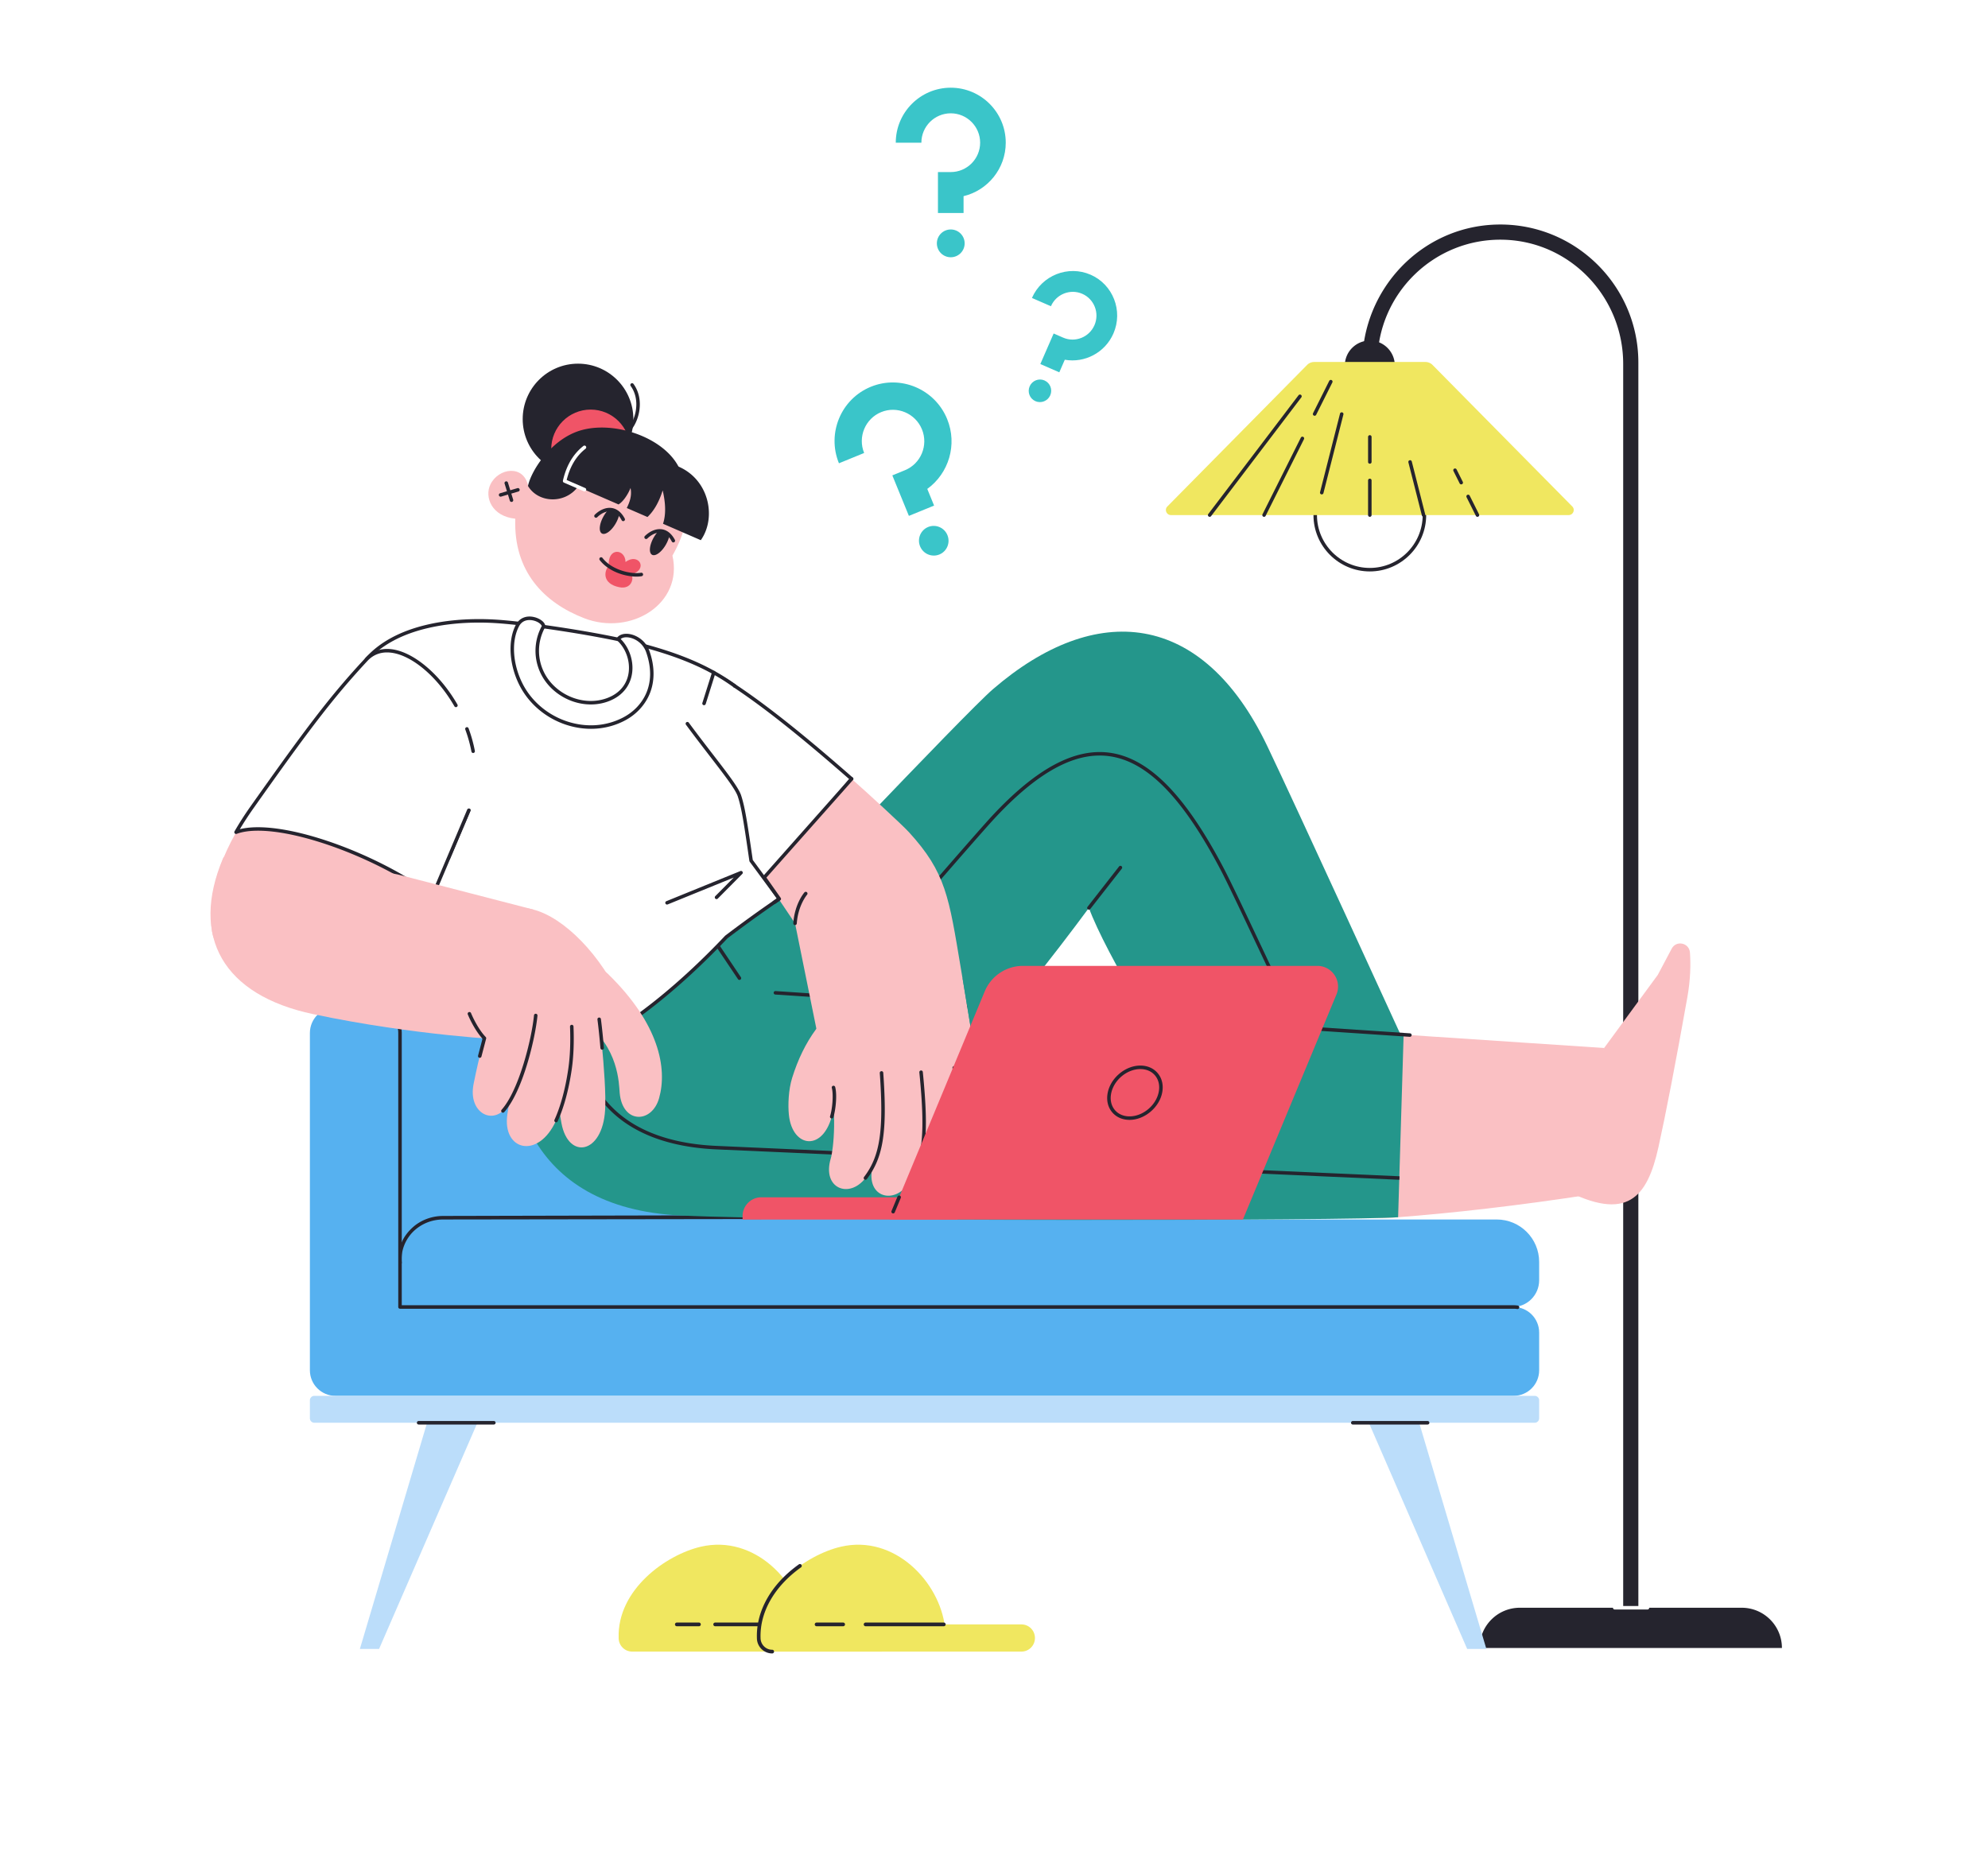 <svg xmlns="http://www.w3.org/2000/svg" viewBox="0 0 1700 1600" width="1700" height="1600"><path fill="#FFF" d="M0 0h1700v1600H0z"/><g transform="translate(997.0 192.0) rotate(0.0 263.5 608.5) scale(0.998 0.998)"><svg width="527.832" height="1219.768" viewBox="0 0 527.832 1219.768"><circle cx="174.726" cy="248.986" fill="#fff" r="46.788"/><path d="M174.726 297.275c-26.626 0-48.288-21.662-48.288-48.288s21.662-48.288 48.288-48.288 48.288 21.662 48.288 48.288-21.662 48.288-48.288 48.288zm0-93.577c-24.972 0-45.288 20.316-45.288 45.288s20.316 45.288 45.288 45.288 45.288-20.316 45.288-45.288-20.316-45.288-45.288-45.288z" fill="#25242e"/><path d="M397.507 1204.398c-3.299-.401-5.686-3.374-5.686-6.697V119.429c0-57.154-45.105-104.755-102.236-106.385-59.454-1.696-108.36 46.175-108.36 105.254v5.019c0 3.323-2.387 6.296-5.686 6.697a6.503 6.503 0 0 1-7.314-6.45v-3.995c0-64.21 50.673-117.688 114.857-119.519 66.794-1.906 121.739 51.876 121.739 118.249v1079.649c0 3.857-3.36 6.93-7.314 6.45z" fill="#25242e"/><path d="M194.641 134.645h-39.83v-13.787c0-10.999 8.916-19.915 19.915-19.915 10.999 0 19.915 8.916 19.915 19.915z" fill="#25242e"/><path d="M194.641 136.145h-39.83a1.5 1.5 0 0 1-1.5-1.5v-13.787c0-11.809 9.607-21.415 21.415-21.415s21.415 9.606 21.415 21.415v13.787a1.5 1.5 0 0 1-1.5 1.5zm-38.33-3h36.83v-12.287c0-10.154-8.261-18.415-18.415-18.415s-18.415 8.261-18.415 18.415z" fill="#25242e"/><path d="M127.066 117.794h95.32c2.287 0 4.478.916 6.085 2.543L348.19 241.591c2.709 2.744.766 7.395-3.091 7.395H4.352c-3.856 0-5.8-4.651-3.091-7.395L120.98 120.337a8.55 8.55 0 0 1 6.086-2.543z" fill="#f0e760"/><g fill="#25242e"><path d="M527.832 1219.768H268.811c0-19.045 15.439-34.485 34.485-34.485h190.052c19.045 0 34.484 15.439 34.484 34.485zM37.506 250.486a1.5 1.5 0 0 1-1.193-2.408l77.349-101.78a1.5 1.5 0 1 1 2.389 1.815l-77.349 101.78a1.498 1.498 0 0 1-1.196.593zm89.916-86.613a1.5 1.5 0 0 1-1.341-2.171l13.869-27.729a1.5 1.5 0 0 1 2.683 1.342l-13.869 27.729a1.499 1.499 0 0 1-1.342.829zm-43.32 86.613a1.5 1.5 0 0 1-1.341-2.171l32.85-65.681a1.5 1.5 0 1 1 2.683 1.342l-32.85 65.681a1.497 1.497 0 0 1-1.342.829zm182.853 0c-.55 0-1.08-.304-1.343-.829l-7.996-15.988a1.5 1.5 0 0 1 2.683-1.342l7.996 15.988a1.5 1.5 0 0 1-1.34 2.171zm-13.909-27.808c-.55 0-1.08-.304-1.343-.829l-5.321-10.638a1.5 1.5 0 0 1 2.683-1.342l5.321 10.638a1.5 1.5 0 0 1-1.34 2.171zm-119.507 8.585a1.5 1.5 0 0 1-1.455-1.869l17.115-67.39a1.501 1.501 0 0 1 2.908.738l-17.115 67.39a1.5 1.5 0 0 1-1.453 1.131zm41.187-26.306a1.5 1.5 0 0 1-1.5-1.5v-21.446a1.5 1.5 0 0 1 3 0v21.446a1.5 1.5 0 0 1-1.5 1.5zm46.068 45.529c-.67 0-1.28-.452-1.453-1.131l-11.563-45.529a1.5 1.5 0 1 1 2.908-.738l11.563 45.529a1.5 1.5 0 0 1-1.455 1.869zm-46.068 0a1.5 1.5 0 0 1-1.5-1.5v-29.699a1.5 1.5 0 0 1 3 0v29.699a1.5 1.5 0 0 1-1.5 1.5z"/></g><path d="M412.646 1186.783h-28.085a1.5 1.5 0 1 1 0-3h28.085a1.5 1.5 0 1 1 0 3z" fill="#fff"/></svg></g><g transform="translate(265.0 860.0) rotate(0.0 525.5 275.0) scale(1.001 1.002)"><svg width="1050.128" height="549.044" viewBox="0 0 1050.128 549.044"><path d="m59.099 549.044 84.005-193.038h-43L42.7 549.044zm929.547 0-84.005-193.038h43l57.404 193.038z" fill="#bbddfa"/><path d="M697.239 213.538H39.822V1.5h631.033c14.572 0 26.384 11.813 26.384 26.384z" fill="#56b1f0"/><path d="M113.234 182.516h900.638c20.023 0 36.255 16.232 36.255 36.255v15.638c0 12.585-10.202 22.787-22.787 22.787H76.979V218.77c0-20.021 16.232-36.254 36.255-36.254z" fill="#56b1f0"/><path d="M643.015 179.517h68.522a1.5 1.5 0 1 1 0 3h-68.522a1.5 1.5 0 1 1 0-3zM75.479 219.282c-.277-2.811-.108-5.668.317-8.497.438-2.832 1.31-5.594 2.414-8.26 2.184-5.37 5.89-10.06 10.282-13.865 4.424-3.805 9.798-6.479 15.452-7.937a40.058 40.058 0 0 1 8.662-1.201l1.093-.028 1.016-.003 2.025-.005 4.05-.009 64.801-.149 129.602-.298 129.602-.298 129.602.153a1.5 1.5 0 1 1 .004 3l-259.205.355-129.603.177-64.801.089c-2.7.015-5.4-.018-8.1.036a37.113 37.113 0 0 0-8.007 1.101c-5.23 1.334-10.175 3.825-14.309 7.298-8.313 6.897-13.01 17.928-11.897 28.34a1.493 1.493 0 1 1-2.969.317l-.001-.012z" fill="#25242e"/><path d="M55.149 1.5H21.83C9.774 1.5 0 11.274 0 23.33v287.867c0 12.056 9.774 21.83 21.83 21.83h1006.468c12.056 0 21.83-9.774 21.83-21.83v-32.17c0-12.056-9.774-21.83-21.83-21.83H76.979V23.33c0-12.056-9.774-21.83-21.83-21.83z" fill="#56b1f0"/><path d="M1031.641 258.951c-.076 0-.152-.006-.229-.018a20.603 20.603 0 0 0-3.113-.236H76.979a1.5 1.5 0 0 1-1.5-1.5V23.33c0-11.21-9.12-20.33-20.33-20.33a1.5 1.5 0 0 1 0-3c12.864 0 23.33 10.466 23.33 23.33v232.367h949.819c1.194 0 2.394.091 3.568.271a1.499 1.499 0 0 1-.225 2.983z" fill="#25242e"/><path d="M3.835 356.006h1042.458a3.835 3.835 0 0 0 3.835-3.835v-15.308a3.835 3.835 0 0 0-3.835-3.835H3.835A3.835 3.835 0 0 0 0 336.863v15.308a3.835 3.835 0 0 0 3.835 3.835z" fill="#bbddfa"/><g fill="#25242e"><path d="M954.843 357.506H890.93a1.5 1.5 0 0 1 0-3h63.913a1.5 1.5 0 0 1 0 3zm-797.7 0H92.902a1.5 1.5 0 0 1 0-3h64.241a1.5 1.5 0 0 1 0 3z"/></g></svg></g><g transform="translate(180.0 311.0) rotate(0.0 633.0 366.0) scale(0.996 0.998)"><svg width="1270.559" height="733.778" viewBox="0 0 1270.559 733.778"><path d="M396.608 164.462c22.504-39.003 15.86-78.89-24.096-98.798-43.064-21.457-80.383-.592-99.825 39.174-3.545-18.523-25.474-15.682-32.404-1.264-5.127 10.668.956 27.171 21.408 29.299-1.62 45.304 24.839 72.04 59.248 85.29 39.939 15.378 85.083-12.421 75.669-53.701z" fill="#fac0c3"/><path d="M249.078 113.977a1.5 1.5 0 0 1-.422-2.939l14.871-4.368a1.5 1.5 0 0 1 .846 2.879l-14.871 4.368c-.141.04-.284.06-.424.06z" fill="#25242e"/><path d="M258.436 118.479a1.499 1.499 0 0 1-1.433-1.06l-4.49-14.618a1.5 1.5 0 1 1 2.867-.881l4.49 14.618a1.5 1.5 0 0 1-1.434 1.941z" fill="#25242e"/><path d="m514.961 440.31-22.179-16.605-167.915 44.024 78.448 131.166z" fill="#24968b"/><path d="M442.843 271.497c35.657 22.423 77.985 58.437 107.603 84.311-31.773 37.477-89.22 107.461-89.22 107.461-28.884-27.106-76.549-82.776-76.549-82.776s8.227-140.401 58.166-108.996z" fill="#fff"/><path d="M1112.847 671.772h-25.192l-75.671-18.159-.467.054c-4.372-12.723-29.712-86.398-55.323-159.426-22.374-63.797-139.364 13.896-124.28 101.321 12.325 19.05 30.498 46.588 49.723 75.013 1.873 59.012 27.306 66.783 70.237 58.994 26.87-4.875 72.667-14.461 127.954-26.967 15.037-3.402 27.078-8.22 36.151-12.812 7.484-3.787 5.221-17.267-3.132-18.018z" fill="#fac0c3"/><path d="M461.226 464.768a1.5 1.5 0 0 1-1.026-.406c-28.613-26.852-76.184-82.336-76.662-82.894a1.5 1.5 0 0 1-.358-1.063c.231-3.952 6.023-96.974 36.59-112.711 7.24-3.729 15.272-2.874 23.872 2.533 35.183 22.125 76.087 56.754 107.791 84.45a1.5 1.5 0 0 1 .157 2.1c-31.402 37.039-88.63 106.743-89.204 107.443a1.503 1.503 0 0 1-1.16.548zm-75.012-84.789c4.597 5.349 47.685 55.311 74.873 81.096 7.777-9.467 58.008-70.567 87.259-105.109-31.461-27.459-71.705-61.443-106.302-83.199-7.746-4.871-14.583-5.66-20.901-2.404-27.84 14.332-34.38 101.486-34.929 109.616z" fill="#25242e"/><path d="M372.652 611.127c59.416 69.027 155.464 129.852 240.9 29.411 73.982-86.976 109.492-132.192 140.625-174.173 13.528 37.22 72.268 137.382 107.166 173.967l163.04-59.674s-93.106-203.072-117.148-253.14c-55.66-115.915-147.064-124.596-235.404-48.618-24.397 20.983-202.277 208.911-202.277 208.911s-156.317 54.288-96.902 123.316z" fill="#24968b"/><path d="M955.368 612.394a1.497 1.497 0 0 1-1.314-.774c-13.866-25.093-36.284-72.458-56.064-114.248-13.263-28.021-24.717-52.222-30.827-63.821-32.653-61.989-63.085-92.885-95.771-97.229-29.114-3.879-61.322 13.662-98.461 53.599-21.644 23.274-185.128 212.894-186.777 214.807a1.5 1.5 0 0 1-2.273-1.959c1.649-1.913 165.17-191.575 186.853-214.891 37.85-40.701 70.905-58.529 101.053-54.53 33.734 4.484 64.884 35.881 98.03 98.806 6.14 11.656 17.607 35.883 30.884 63.936 19.761 41.75 42.158 89.071 55.978 114.081a1.499 1.499 0 0 1-1.311 2.223z" fill="#25242e"/><path d="M1019.642 731.419c45.73-3.504 101.794-9.708 166.117-19.613l10.749-125.391-172.125-11.444c.001 0-152.077 167.737-4.741 156.448z" fill="#fac0c3"/><path d="M1161.494 707.297c55.102 28.812 72.106 7.011 81.686-36.003 5.937-26.655 14.878-72.583 24.811-128.39 2.702-15.178 2.935-28.146 2.224-38.29-.586-8.367-11.737-10.757-15.671-3.35l-11.929 22.46-46.106 62.69z" fill="#fac0c3"/><path d="M261.61 533.918c-15.974 89.665 10.182 189.631 141.891 195.991 109.852 5.305 579.392 4.496 616.142 1.51 1.369-45.857 4.742-156.448 4.742-156.448l-611.72-40.673c-.001 0-135.082-90.045-151.055-.38z" fill="#24968b"/><path d="M454.125 528.063c-.483 0-.957-.232-1.246-.663l-39.574-58.834a1.5 1.5 0 0 1 2.489-1.674l39.574 58.834a1.5 1.5 0 0 1-1.243 2.337zm300.052-60.199a1.5 1.5 0 0 1-1.18-2.424l27.055-34.575a1.5 1.5 0 0 1 2.363 1.849l-27.055 34.575a1.504 1.504 0 0 1-1.183.575zm48.177 93.844-.101-.003-317.335-21.1c-.826-.056-1.452-.77-1.397-1.597s.77-1.445 1.596-1.397l317.335 21.1a1.501 1.501 0 0 1-.098 2.997z" fill="#25242e"/><path d="M409.408 308.465c21.248 30.886 41.612 52.534 44.715 61.843 3.319 9.957 5.383 23.639 10.023 55.56l24.19 32.764s-19.246 12.778-45.447 32.646C333.708 607.747 256.902 603.746 256.902 603.746c-36.732-21.566-28.15-77.183-28.15-77.183-26.809-55.05-102.636-234.137-94.806-273.168 26.686-30.049 76.939-34.793 111.718-32.527 29.47 1.92 89.794 11.416 116.484 18.18 30.959 7.847 61.11 17.544 88.065 37.21z" fill="#fff"/><path d="M261.204 605.468c-2.794 0-4.317-.208-4.521-.237a1.507 1.507 0 0 1-.541-.19c-35.354-20.758-29.658-72.69-28.938-78.23-29.375-60.43-102.503-234.957-94.729-273.71.052-.261.173-.503.349-.701 12.229-13.77 30.266-23.476 53.61-28.848 22.522-5.183 44.694-5.133 59.327-4.181 29.34 1.912 89.355 11.279 116.755 18.224 29.644 7.514 60.893 17.251 88.581 37.452a1.5 1.5 0 0 1-1.768 2.424c-27.276-19.901-58.198-29.528-87.55-36.968-27.271-6.912-87.007-16.235-116.213-18.138-14.433-.942-36.292-.99-58.46 4.11-22.549 5.188-39.962 14.477-51.765 27.609-7.136 39.342 69.356 219.659 94.759 271.822.134.273.18.583.134.885-.084.545-7.947 54.591 27.157 75.502 2.325.238 19.436 1.44 48.621-10.298 52.443-21.091 102.789-66.974 135.789-101.749.056-.06.117-.113.182-.163 22.095-16.755 39.441-28.602 44.215-31.822l-23.258-31.502a1.5 1.5 0 0 1-.278-.675c-4.66-32.062-6.682-45.464-9.962-55.302-1.999-5.997-11.099-17.775-23.693-34.076-6.241-8.077-13.314-17.231-20.804-27.35a1.501 1.501 0 0 1 2.411-1.786c7.472 10.093 14.535 19.235 20.767 27.301 12.775 16.535 22.006 28.481 24.166 34.961 3.347 10.043 5.381 23.466 10.03 55.447l23.967 32.461a1.499 1.499 0 0 1-.377 2.14c-.192.127-19.465 12.952-45.273 32.518-33.301 35.081-84.091 81.307-137.101 102.516-22.973 9.193-38.44 10.554-45.589 10.554z" fill="#25242e"/><path d="m160.632 437.675 55.274-68.998c27.626-73.468-56.883-139.043-81.96-115.282-30.402 32.588-51.567 60.847-98.136 126.539-29.026 40.947-38.768 77.24-34.425 106.861 7.717 52.632 159.247-49.12 159.247-49.12z" fill="#fac0c3"/><path d="M204.259 425.205a1.5 1.5 0 0 1-1.379-2.089l17.534-41.039a1.495 1.495 0 0 1 1.969-.79 1.5 1.5 0 0 1 .79 1.968l-17.534 41.039a1.5 1.5 0 0 1-1.38.911z" fill="#25242e"/><path d="m190.506 456.478 31.287-73.813c27.626-73.468-55.021-163.373-87.847-129.27-30.402 32.588-51.567 60.847-98.136 126.539-5.199 7.334-9.817 14.524-13.864 21.557 60.943-13.949 149.794 40.625 168.56 54.987z" fill="#fff"/><path d="M190.506 457.978c-.32 0-.635-.103-.897-.298-23.86-17.794-57.563-34.93-90.156-45.838-33.779-11.307-61.839-14.566-76.985-8.944a1.5 1.5 0 0 1-1.822-2.155c4.078-7.088 8.769-14.382 13.94-21.677 47.328-66.764 68.163-94.432 98.262-126.695 5.894-6.122 13.711-8.771 22.622-7.684 18.806 2.302 41.527 21.351 56.539 47.401a1.5 1.5 0 1 1-2.6 1.498c-14.565-25.274-36.388-43.729-54.304-45.921-8.051-.987-14.807 1.292-20.08 6.769-29.966 32.121-50.752 59.727-97.992 126.366-4.312 6.084-8.285 12.164-11.841 18.119 16.359-4.158 43.377-.578 75.213 10.076 32.186 10.772 65.464 27.579 89.462 45.145l30.545-72.061a1.5 1.5 0 1 1 2.763 1.17l-31.287 73.812a1.5 1.5 0 0 1-1.382.917z" fill="#25242e"/><path d="M550.446 355.807c11.863 10.364 43.266 39.175 49.082 45.51 31.996 34.855 34.468 55.927 44.661 116.594 8.927 53.13 12.786 76.527 12.786 76.527l-126.383 26.72-28.723-141.574-26.482-39.313z" fill="#fac0c3"/><path d="M1020.719 699.314 434.27 673.271c-51.79-2.301-114.832-22.407-121.054-105.129a1.5 1.5 0 1 1 2.991-.224c2.791 37.111 17.604 64.609 44.027 81.729 19.056 12.348 44.01 19.287 74.169 20.626l586.449 26.045z" fill="#25242e"/><path d="m277.024 467.729-116.392-30.055s-143.936-27.852-149.81-13.971c-28.639 67.674.395 117.444 77.236 133.657 88.455 18.664 166.363 22.053 166.363 22.053z" fill="#fac0c3"/><path d="M245.545 592.117c-26.285-29.212-20.417-60.511-20.417-60.511 3.062-21.155 13.908-73.541 51.896-63.877 26.517 6.746 58.638 39.229 76.143 78.932 0 .001-81.337 74.668-107.622 45.456z" fill="#fac0c3"/><path d="M341.07 522.725c44.374 43.034 51.227 81.355 44.092 106.635-6.175 21.88-31.54 22.287-33.857-4.628-.612-7.107-.698-39.584-30.724-60.66-15.504-10.883 2.632-58.665 20.489-41.347z" fill="#fac0c3"/><path d="M331.73 544.676s8.694 68.025 7.064 95.006c-2.274 37.657-31.551 42.736-37.472 11.164-7.894-42.091-8.848-99.651-8.848-99.651.759-22.017 31.293-27.245 39.256-6.519z" fill="#fac0c3"/><path d="M308.694 548.94s3.796 29.169-.009 55.417c-2.798 19.303-7.292 33.914-11.983 44.225-15.351 33.747-46.446 25.686-41.817-5.38 3.255-21.841 7.566-36.267 9.388-49.033 4.266-29.887 3.44-41.084 3.44-41.084-2.022-22.992 40.243-18.418 40.981-4.145z" fill="#fac0c3"/><path d="M336.278 587.848a1.5 1.5 0 0 1-1.493-1.373c-.778-9.125-1.641-17.37-2.564-24.505a1.5 1.5 0 0 1 2.975-.385c.929 7.178 1.797 15.467 2.579 24.636a1.5 1.5 0 0 1-1.497 1.627zm-39.577 62.233a1.5 1.5 0 0 1-1.364-2.121c5.292-11.632 9.394-26.785 11.864-43.819 1.516-10.459 2.011-22.588 1.469-36.051a1.501 1.501 0 0 1 1.438-1.56c.825-.05 1.526.61 1.559 1.438.549 13.646.045 25.961-1.498 36.602-2.51 17.312-6.695 32.745-12.102 44.632a1.499 1.499 0 0 1-1.366.879z" fill="#25242e"/><path d="M279.237 558.521c-2.476 25.858-12.141 57.02-23.639 76.231s-34.766 8.04-29.741-17.39c5.026-25.43 11.623-48.057 12.532-51.105 5.109-17.13 43.468-35.098 40.848-7.736z" fill="#fac0c3"/><path d="M251.072 641.831a1.5 1.5 0 0 1-1.118-2.5c14.943-16.717 25.871-60.909 27.79-80.952a1.5 1.5 0 0 1 2.986.285c-1.838 19.196-12.416 64.629-28.54 82.667-.296.331-.706.5-1.118.5zm-19.89-47.01a1.5 1.5 0 0 1-1.451-1.882l3.813-14.502c-4.977-5.351-9.888-14.195-12.632-20.803a1.5 1.5 0 1 1 2.771-1.15c2.742 6.603 7.7 15.493 12.595 20.472a1.5 1.5 0 0 1 .381 1.434l-4.026 15.313a1.504 1.504 0 0 1-1.451 1.118z" fill="#25242e"/><circle cx="315.552" cy="47.507" fill="#25242e" r="47.507"/><circle cx="326.399" cy="73.207" fill="#f05467" r="33.86"/><path d="M341.945 173.21c-1.15-16.089 14.247-14.738 14.394-3.251 11.11-8.395 20.114 6.103 5.005 10.704 2.373 3.206.197 13.062-10.485 10.87-14.3-2.937-13.296-13.488-8.914-18.323z" fill="#f05467"/><g fill="#25242e"><path d="M365.678 182.466c-9.795 0-23.905-4.286-31.527-14.205a1.501 1.501 0 0 1 2.379-1.829c8.072 10.505 24.726 14.191 33.152 12.722a1.5 1.5 0 0 1 .515 2.955c-1.35.236-2.873.357-4.519.357zm-50.22-76.965c-11.408 15.105-34.186 13.828-42.874-.713 2.816-13.289 20.28-40.928 46.398-47.941 31.494-8.457 78.404 9.376 86.042 39.654z"/><path d="M400.709 87.723c27.531 11.004 33.963 44.243 20.245 63.53l-32.431-14.065c2.616-7.943 2.247-17.629-.283-28.578-2.876 8.958-6.852 16.903-13.068 22.788l-17.771-7.707c2.382-4.834 4.573-10.455 3.227-17.173-1.767 4.547-5.852 11.435-10.306 14.103l-46.272-20.068c4.893-15.158 16.284-35.566 35.04-37.672zm-3.321 65.463c-.538 0-1.058-.29-1.327-.799-2.327-4.403-5.292-6.922-8.814-7.486-3.853-.616-8.292 1.172-12.175 4.911a1.5 1.5 0 1 1-2.081-2.16c4.568-4.399 9.938-6.483 14.731-5.713 3.095.496 7.514 2.469 10.991 9.046a1.5 1.5 0 0 1-1.325 2.201z"/><path d="M391.027 154.987c-3.699 6.488-9.049 10.406-11.95 8.752s-2.254-8.254 1.444-14.742c1.479-2.594 3.221-4.777 4.966-6.357 3.805-.574 8.388 5.334 8.17 6.13-.539 1.967-1.422 4.098-2.63 6.217zm-36.676-20.034c-.538 0-1.058-.29-1.327-.799-2.327-4.403-5.292-6.922-8.814-7.486-3.854-.619-8.292 1.172-12.175 4.911a1.5 1.5 0 1 1-2.081-2.16c4.568-4.399 9.938-6.481 14.731-5.713 3.095.496 7.514 2.469 10.991 9.046a1.5 1.5 0 0 1-1.325 2.201z"/><path d="M347.99 136.754c-3.699 6.488-9.049 10.406-11.95 8.752s-2.254-8.254 1.444-14.742c1.479-2.594 3.221-4.777 4.966-6.357 3.805-.574 8.388 5.334 8.17 6.13-.54 1.967-1.422 4.098-2.63 6.217zm8.347-75.924a1.5 1.5 0 0 1-.874-2.721c4.691-3.352 8.505-10.428 9.716-18.027 1.262-7.921-.313-15.368-4.435-20.97a1.5 1.5 0 0 1 2.416-1.778c4.602 6.253 6.371 14.499 4.981 23.22-1.351 8.48-5.541 16.143-10.934 19.996-.263.189-.568.28-.87.28zM225.505 333.622a1.5 1.5 0 0 1-1.472-1.222c-1.187-6.282-2.96-12.642-5.271-18.901a1.5 1.5 0 0 1 2.815-1.039c2.368 6.416 4.187 12.938 5.404 19.384a1.499 1.499 0 0 1-1.476 1.778zm258.439 129.485a1.5 1.5 0 0 1-.843-2.742l3.127-2.117-12.069-17.111a1.499 1.499 0 0 1 .104-1.86l75.06-84.465a1.5 1.5 0 1 1 2.243 1.992l-74.27 83.576 12.265 17.389a1.501 1.501 0 0 1-.385 2.107l-4.393 2.975a1.497 1.497 0 0 1-.839.256z"/></g><path d="M263.518 224.412c-7.425 14.133-5.13 34.893 3.585 51.412 16.438 31.158 56.962 44.998 88.12 28.56 16.918-8.926 30.162-29.113 20.315-57.418-4.57-13.483-21.061-17.427-25.481-10.972 13.663 12.242 16.438 38.902-4.549 49.975-20.988 11.073-48.918 1.127-59.99-19.86-7.034-13.333-6.356-28.686.456-40.949-.063-5.303-16.43-12.219-22.456-.748z" fill="#fff"/><path d="M326.663 312.895c-7.118 0-14.358-1.167-21.49-3.519-16.974-5.594-31.334-17.568-39.397-32.853-9.389-17.797-10.831-39.02-3.586-52.81 3.018-5.744 8.932-8.186 15.819-6.529 4.556 1.096 9.421 4.257 9.465 7.956.003.261-.062.518-.189.746-6.837 12.31-7.002 27.084-.441 39.521 5.149 9.761 14.418 17.499 25.432 21.232 11.12 3.77 22.978 3.042 32.531-1.999 8.105-4.275 13.168-11.494 14.256-20.327 1.229-9.977-2.699-20.654-10.008-27.203a1.501 1.501 0 0 1-.237-1.965c1.948-2.845 5.874-4.166 10.504-3.524 6.577.905 14.581 5.852 17.635 14.862 4.624 13.291 4.569 26.108-.164 37.053-4.032 9.325-11.445 17.2-20.871 22.174-9.047 4.773-19.027 7.185-29.259 7.185zm-61.818-87.786c-6.805 12.954-5.365 33.054 3.583 50.015 7.705 14.604 21.44 26.051 37.683 31.404 16.604 5.472 33.796 4.24 48.411-3.472 15.906-8.391 29.406-27.403 19.598-55.598-2.647-7.81-9.544-12.086-15.207-12.865-2.841-.394-5.263.098-6.758 1.317 7.31 7.24 11.168 18.358 9.885 28.771-1.212 9.835-6.835 17.866-15.834 22.614-10.278 5.421-22.997 6.22-34.895 2.187-11.733-3.978-21.618-12.242-27.122-22.674-6.961-13.193-6.863-28.839.238-41.951-.372-1.45-3.022-3.769-7.121-4.755-2.623-.629-9.091-1.406-12.461 5.007zm158.896 67.55a1.5 1.5 0 0 1-1.431-1.951l8.35-26.46a1.5 1.5 0 0 1 2.861.903l-8.35 26.46a1.502 1.502 0 0 1-1.43 1.048z" fill="#25242e"/><path d="M655.041 583.844c10.135 56.367 10.593 80.01-2.387 100.596-11.234 17.817-33.877 11.516-28.865-13.006 1.323-6.475 2.494-38-8.711-70.088-5.787-16.569 35.885-40.185 39.963-17.502z" fill="#fac0c3"/><path d="M636.685 592.913c10.467 58.217 10.941 82.637-2.465 103.899-11.603 18.402-34.99 11.894-29.813-13.433 1.367-6.688 2.575-39.248-8.997-72.389-5.977-17.113 37.063-41.505 41.275-18.077z" fill="#fac0c3"/><path d="M634.218 698.312a1.499 1.499 0 0 1-1.268-2.299c11.951-18.955 12.909-40.525 4.099-92.324a1.5 1.5 0 1 1 2.957-.503c8.957 52.667 7.901 74.729-4.519 94.428-.284.45-.771.698-1.269.698z" fill="#25242e"/><path d="M608.798 594.994c6.807 61.438 5.578 86.932-9.9 108.156-13.396 18.369-37.321 9.933-30.137-16.109 1.897-6.876 5.454-40.739-4.274-76.11-5.024-18.266 41.572-40.662 44.311-15.937z" fill="#fac0c3"/><path d="M598.896 704.65a1.5 1.5 0 0 1-1.211-2.384c13.758-18.865 16.306-41.055 10.906-94.972a1.5 1.5 0 0 1 1.343-1.642c.83-.088 1.56.519 1.642 1.343 5.488 54.791 2.809 77.463-11.467 97.038-.294.403-.75.617-1.213.617z" fill="#25242e"/><path d="M538.009 616.57c5.599-4.715 18.031-26.009 16.245-30.777-6.09-16.263-30.125-21.253-34.419-15.405-8.849 12.052-15.479 25.754-20.423 41.544-3.203 10.229-3.697 23.342-2.822 31.772 2.981 28.737 30.219 31.977 37.577-1.639 2.075-9.479 3.842-25.495 3.842-25.495z" fill="#fac0c3"/><path d="M574.699 589.915c5.396 61.578 3.583 87.037-12.377 107.9-13.814 18.057-37.539 9.075-29.76-16.796 2.054-6.831 6.387-40.604-2.528-76.188-4.603-18.375 42.494-39.696 44.665-14.916z" fill="#fac0c3"/><path d="M533.368 646.793a1.5 1.5 0 0 1-1.431-1.954c1.948-6.135 3.056-18.302 1.509-24.211a1.5 1.5 0 1 1 2.902-.76c1.839 7.024.309 20.02-1.552 25.879a1.498 1.498 0 0 1-1.428 1.046zm28.953 52.523a1.5 1.5 0 0 1-1.19-2.412c13.709-17.921 16.989-39.56 13.497-89.052a1.5 1.5 0 0 1 1.391-1.602 1.492 1.492 0 0 1 1.602 1.391c3.552 50.35.124 72.482-14.107 91.085-.296.388-.742.59-1.193.59zm467.468-122.485-.101-.003-227.436-15.122a1.501 1.501 0 0 1 .199-2.994l227.436 15.122a1.501 1.501 0 0 1-.098 2.997z" fill="#25242e"/><path d="m645.738 526.67 40.32-6.565 7.233 44.427-40.32 6.564z" fill="#24968b"/><path d="M501.869 481.084a1.5 1.5 0 0 1-1.498-1.606c1.174-16.628 9.219-26.011 9.561-26.402a1.5 1.5 0 0 1 2.26 1.974c-.076.087-7.729 9.07-8.828 24.639a1.5 1.5 0 0 1-1.495 1.395zM391.975 463.48a1.5 1.5 0 0 1-.565-2.89l63.531-25.808a1.5 1.5 0 0 1 1.628 2.448l-21.017 21.141a1.5 1.5 0 1 1-2.127-2.115l15.833-15.926-56.719 23.04c-.185.075-.376.11-.564.11z" fill="#25242e"/><path d="M321.085 109.442c-.199 0-.402-.039-.596-.124l-17.035-7.389a1.5 1.5 0 0 1-.866-1.707c2.918-12.895 8.831-22.889 17.576-29.707a1.499 1.499 0 0 1 2.105.261c.51.653.393 1.596-.26 2.104-7.912 6.169-13.362 15.18-16.21 26.796l15.885 6.89a1.5 1.5 0 0 1-.599 2.876z" fill="#fff"/></svg></g><g transform="translate(635.0 826.0) rotate(0.0 254.5 108.5) scale(1.002 1.001)"><svg width="508.194" height="216.726" viewBox="0 0 508.194 216.726"><path d="M16.026 197.68H183.32v19.046H0v-3.021c0-8.85 7.175-16.025 16.026-16.025z" fill="#f05467"/><path d="M426.979 216.726H125.702l80.956-194.947A35.328 35.328 0 0 1 239.284 0h251.218c12.603 0 21.156 12.813 16.322 24.452z" fill="#f05467"/><g fill="#25242e"><path d="M330.239 131.562c-6.167 0-11.503-2.395-15.023-6.742-3.624-4.476-4.878-10.431-3.531-16.769 2.683-12.62 15.144-22.888 27.779-22.888 6.167 0 11.503 2.395 15.023 6.742 3.624 4.476 4.878 10.431 3.531 16.769-2.683 12.621-15.144 22.888-27.779 22.888zm9.224-43.398c-11.295 0-22.441 9.201-24.845 20.511-1.156 5.436-.115 10.499 2.928 14.258 2.94 3.631 7.447 5.63 12.692 5.63 11.295 0 22.441-9.201 24.845-20.511 1.156-5.436.115-10.499-2.928-14.258-2.94-3.631-7.447-5.63-12.692-5.63zm-210.962 123.32a1.5 1.5 0 0 1-1.385-2.075l5.11-12.305a1.5 1.5 0 1 1 2.77 1.15l-5.11 12.305a1.498 1.498 0 0 1-1.385.925z"/></g></svg></g><g transform="translate(529.0 1321.0) rotate(0.0 178.0 46.5) scale(1.042 1.05)"><svg width="341.667" height="88.554" viewBox="0 0 341.667 88.554"><path d="M.028 75.981C-1.217 36.545 38.94 8.195 67.49 1.63c43.999-10.118 81.114 28.712 85.395 65.74z" fill="#f0e760"/><path d="M11.101 64.909h204.537c6.115 0 11.073 4.957 11.073 11.073 0 6.115-4.957 11.073-11.073 11.073H11.101C4.986 87.055.028 82.098.028 75.982c0-6.116 4.958-11.073 11.073-11.073z" fill="#f0e760"/><path d="M123.644 66.409H79.219a1.5 1.5 0 0 1 0-3h44.426a1.5 1.5 0 0 1-.001 3z" fill="#25242e"/><path d="M114.984 75.981c-1.245-39.436 38.912-67.786 67.462-74.352 43.999-10.118 81.114 28.712 85.395 65.74z" fill="#f0e760"/><path d="M126.057 64.909h204.537c6.115 0 11.073 4.957 11.073 11.073 0 6.115-4.957 11.073-11.073 11.073H126.057c-6.115 0-11.073-4.957-11.073-11.073 0-6.116 4.958-11.073 11.073-11.073z" fill="#f0e760"/><g fill="#25242e"><path d="M126.057 88.554c-6.933 0-12.573-5.64-12.573-12.572-.699-22.106 11.861-43.986 34.459-59.98a1.5 1.5 0 1 1 1.733 2.449c-21.761 15.402-33.86 36.354-33.193 57.484.001 5.325 4.295 9.619 9.573 9.619a1.5 1.5 0 0 1 .001 3zm140.827-22.145h-64.219a1.5 1.5 0 0 1 0-3h64.219a1.5 1.5 0 0 1 0 3zm-82.602 0h-21.83a1.5 1.5 0 0 1 0-3h21.83a1.5 1.5 0 0 1 0 3zm-118.34 0H47.75a1.5 1.5 0 0 1 0-3h18.192a1.5 1.5 0 0 1 0 3z"/></g></svg></g><g transform="translate(871.0 230.0) rotate(23.55 38.0 59.0) scale(0.59 0.594)"><svg width="128.833" height="198.637" viewBox="0 0 128.833 198.637"><g fill="#3AC5C9"><path d="M79.416 146.811h-30V98.833h15c18.977 0 34.416-15.438 34.416-34.416S83.394 30 64.416 30 30 45.439 30 64.417H0C0 28.897 28.897 0 64.416 0s64.416 28.897 64.416 64.417c0 30.357-21.106 55.877-49.416 62.653z"/><circle cx="64.416" cy="182.356" r="16.281"/></g></svg></g><g transform="translate(724.0 325.0) rotate(-22.235 50.0 77.5) scale(0.776 0.78)"><svg width="128.833" height="198.637" viewBox="0 0 128.833 198.637"><g fill="#3AC5C9"><path d="M79.416 146.811h-30V98.833h15c18.977 0 34.416-15.438 34.416-34.416S83.394 30 64.416 30 30 45.439 30 64.417H0C0 28.897 28.897 0 64.416 0s64.416 28.897 64.416 64.417c0 30.357-21.106 55.877-49.416 62.653z"/><circle cx="64.416" cy="182.356" r="16.281"/></g></svg></g><g transform="translate(766.0 75.0) rotate(0.0 47.0 72.5) scale(0.73 0.73)"><svg width="128.833" height="198.637" viewBox="0 0 128.833 198.637"><g fill="#3AC5C9"><path d="M79.416 146.811h-30V98.833h15c18.977 0 34.416-15.438 34.416-34.416S83.394 30 64.416 30 30 45.439 30 64.417H0C0 28.897 28.897 0 64.416 0s64.416 28.897 64.416 64.417c0 30.357-21.106 55.877-49.416 62.653z"/><circle cx="64.416" cy="182.356" r="16.281"/></g></svg></g></svg>